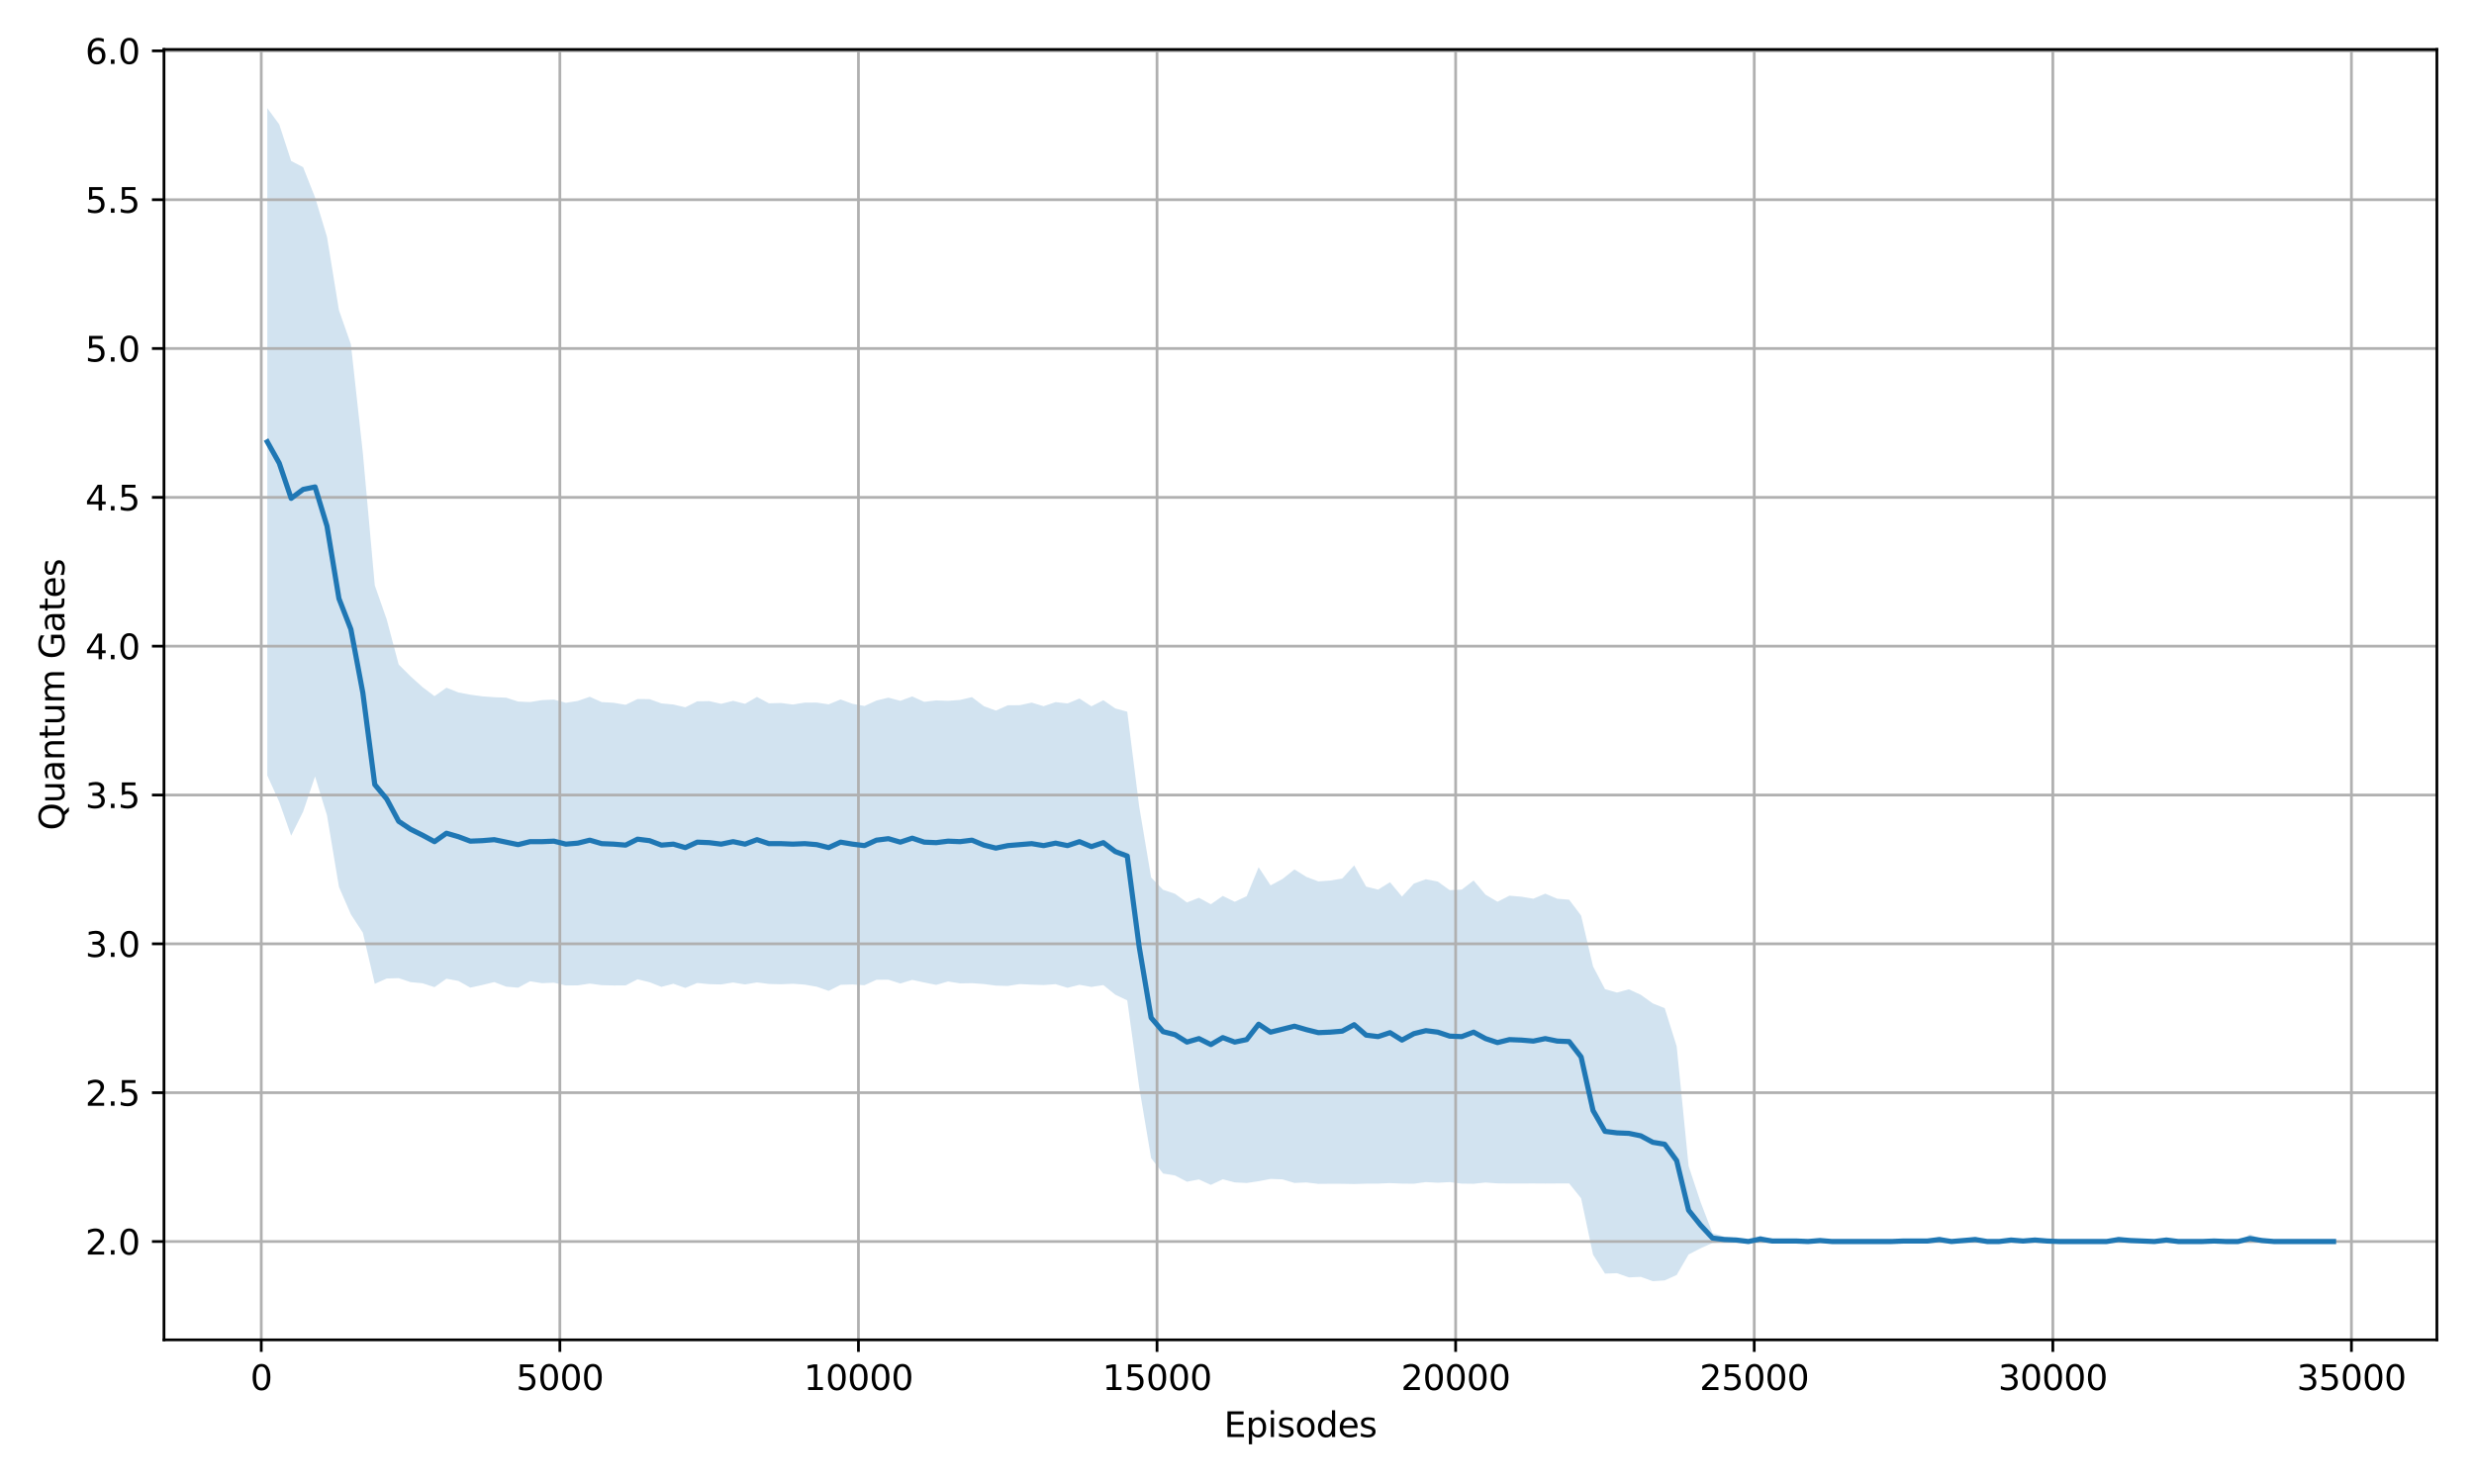 <?xml version="1.0" encoding="utf-8" standalone="no"?>
<!DOCTYPE svg PUBLIC "-//W3C//DTD SVG 1.1//EN"
  "http://www.w3.org/Graphics/SVG/1.1/DTD/svg11.dtd">
<svg xmlns:xlink="http://www.w3.org/1999/xlink" width="720pt" height="432pt" viewBox="0 0 720 432" xmlns="http://www.w3.org/2000/svg" version="1.1">
 <defs>
  <style type="text/css">*{stroke-linejoin: round; stroke-linecap: butt}</style>
 </defs>
 <g id="figure_1">
  <g id="patch_1">
   <path d="M 0 432 
L 720 432 
L 720 0 
L 0 0 
z
" style="fill: #ffffff"/>
  </g>
  <g id="axes_1">
   <g id="patch_2">
    <path d="M 47.72 390.04 
L 709.2 390.04 
L 709.2 14.395 
L 47.72 14.395 
z
" style="fill: #ffffff"/>
   </g>
   <g id="FillBetweenPolyCollection_1">
    <path d="M 77.787 31.47 
L 77.787 225.747 
L 81.263 233.429 
L 84.739 243.275 
L 88.215 236.28 
L 91.691 226.042 
L 95.167 237.361 
L 98.643 258.189 
L 102.119 266.176 
L 105.595 271.522 
L 109.071 286.403 
L 112.547 284.849 
L 116.023 284.735 
L 119.499 285.901 
L 122.975 286.234 
L 126.451 287.366 
L 129.927 284.911 
L 133.403 285.551 
L 136.879 287.503 
L 140.355 286.738 
L 143.831 285.892 
L 147.307 287.212 
L 150.783 287.525 
L 154.259 285.652 
L 157.735 286.21 
L 161.211 286.066 
L 164.687 286.878 
L 168.163 286.848 
L 171.639 286.317 
L 175.115 286.788 
L 178.591 286.878 
L 182.067 286.867 
L 185.543 285.08 
L 189.019 285.921 
L 192.495 287.276 
L 195.971 286.374 
L 199.447 287.59 
L 202.923 286.15 
L 206.399 286.499 
L 209.875 286.579 
L 213.351 286.006 
L 216.827 286.579 
L 220.303 285.986 
L 223.779 286.434 
L 227.255 286.529 
L 230.731 286.374 
L 234.207 286.638 
L 237.683 287.226 
L 241.159 288.447 
L 244.635 286.691 
L 248.111 286.579 
L 251.587 286.808 
L 255.063 285.219 
L 258.539 285.194 
L 262.014 286.3 
L 265.49 285.254 
L 268.966 286.001 
L 272.442 286.703 
L 275.918 285.712 
L 279.394 286.265 
L 282.87 286.208 
L 286.346 286.459 
L 289.822 286.917 
L 293.298 287.012 
L 296.774 286.464 
L 300.25 286.638 
L 303.726 286.753 
L 307.202 286.494 
L 310.678 287.552 
L 314.154 286.674 
L 317.63 287.301 
L 321.106 286.758 
L 324.582 289.562 
L 328.058 291.215 
L 331.534 316.473 
L 335.01 337.125 
L 338.486 341.617 
L 341.962 342.185 
L 345.438 343.997 
L 348.914 343.34 
L 352.39 344.923 
L 355.866 343.295 
L 359.342 344.201 
L 362.818 344.376 
L 366.294 343.861 
L 369.77 343.191 
L 373.246 343.324 
L 376.722 344.364 
L 380.198 344.216 
L 383.674 344.634 
L 387.15 344.602 
L 390.626 344.612 
L 394.102 344.679 
L 397.578 344.572 
L 401.054 344.556 
L 404.53 344.408 
L 408.006 344.558 
L 411.482 344.587 
L 414.958 344.111 
L 418.434 344.303 
L 421.91 344.113 
L 425.386 344.556 
L 428.862 344.602 
L 432.338 344.237 
L 435.814 344.495 
L 439.29 344.526 
L 442.766 344.521 
L 446.242 344.511 
L 449.718 344.536 
L 453.194 344.511 
L 456.67 344.505 
L 460.146 348.833 
L 463.622 365.247 
L 467.098 370.755 
L 470.574 370.63 
L 474.05 371.855 
L 477.526 371.701 
L 481.002 372.965 
L 484.478 372.726 
L 487.954 371.16 
L 491.43 365.178 
L 494.906 363.384 
L 498.381 361.828 
L 501.857 361.649 
L 505.333 361.589 
L 508.809 361.41 
L 512.285 361.709 
L 515.761 361.47 
L 519.237 361.47 
L 522.713 361.47 
L 526.189 361.41 
L 529.665 361.529 
L 533.141 361.41 
L 536.617 361.41 
L 540.093 361.41 
L 543.569 361.41 
L 547.045 361.41 
L 550.521 361.41 
L 553.997 361.47 
L 557.473 361.47 
L 560.949 361.47 
L 564.425 361.649 
L 567.901 361.41 
L 571.377 361.529 
L 574.853 361.649 
L 578.329 361.41 
L 581.805 361.41 
L 585.281 361.589 
L 588.757 361.47 
L 592.233 361.589 
L 595.709 361.47 
L 599.185 361.41 
L 602.661 361.41 
L 606.137 361.41 
L 609.613 361.41 
L 613.089 361.41 
L 616.565 361.649 
L 620.041 361.529 
L 623.517 361.47 
L 626.993 361.41 
L 630.469 361.589 
L 633.945 361.41 
L 637.421 361.41 
L 640.897 361.41 
L 644.373 361.47 
L 647.849 361.41 
L 651.325 361.41 
L 654.801 361.769 
L 658.277 361.529 
L 661.753 361.41 
L 665.229 361.41 
L 668.705 361.41 
L 672.181 361.41 
L 675.657 361.41 
L 679.133 361.41 
L 679.133 361.41 
L 679.133 361.41 
L 675.657 361.41 
L 672.181 361.41 
L 668.705 361.41 
L 665.229 361.41 
L 661.753 361.41 
L 658.277 360.712 
L 654.801 359.318 
L 651.325 361.41 
L 647.849 361.41 
L 644.373 361.061 
L 640.897 361.41 
L 637.421 361.41 
L 633.945 361.41 
L 630.469 360.364 
L 626.993 361.41 
L 623.517 361.061 
L 620.041 360.712 
L 616.565 360.015 
L 613.089 361.41 
L 609.613 361.41 
L 606.137 361.41 
L 602.661 361.41 
L 599.185 361.41 
L 595.709 361.061 
L 592.233 360.364 
L 588.757 361.061 
L 585.281 360.364 
L 581.805 361.41 
L 578.329 361.41 
L 574.853 360.015 
L 571.377 360.712 
L 567.901 361.41 
L 564.425 360.015 
L 560.949 361.061 
L 557.473 361.061 
L 553.997 361.061 
L 550.521 361.41 
L 547.045 361.41 
L 543.569 361.41 
L 540.093 361.41 
L 536.617 361.41 
L 533.141 361.41 
L 529.665 360.712 
L 526.189 361.41 
L 522.713 361.061 
L 519.237 361.061 
L 515.761 361.061 
L 512.285 359.666 
L 508.809 361.41 
L 505.333 360.364 
L 501.857 360.015 
L 498.381 358.969 
L 494.906 349.904 
L 491.43 339.444 
L 487.954 304.579 
L 484.478 293.482 
L 481.002 292.087 
L 477.526 289.597 
L 474.05 287.998 
L 470.574 288.935 
L 467.098 287.944 
L 463.622 281.32 
L 460.146 266.54 
L 456.67 261.913 
L 453.194 261.619 
L 449.718 260.15 
L 446.242 261.619 
L 442.766 261.032 
L 439.29 260.738 
L 435.814 262.501 
L 432.338 260.449 
L 428.862 256.329 
L 425.386 258.974 
L 421.91 259.129 
L 418.434 256.628 
L 414.958 255.953 
L 411.482 257.21 
L 408.006 260.994 
L 404.53 256.812 
L 401.054 258.974 
L 397.578 258.092 
L 394.102 251.92 
L 390.626 255.741 
L 387.15 256.329 
L 383.674 256.586 
L 380.198 255.27 
L 376.722 253.101 
L 373.246 255.874 
L 369.77 257.74 
L 366.294 252.449 
L 362.818 260.887 
L 359.342 262.506 
L 355.866 260.813 
L 352.39 263.228 
L 348.914 261.346 
L 345.438 262.711 
L 341.962 260.191 
L 338.486 259.025 
L 335.01 255.43 
L 331.534 234.778 
L 328.058 207.179 
L 324.582 206.233 
L 321.106 203.838 
L 317.63 205.606 
L 314.154 203.345 
L 310.678 204.777 
L 307.202 204.391 
L 303.726 205.576 
L 300.25 204.535 
L 296.774 205.287 
L 293.298 205.317 
L 289.822 206.856 
L 286.346 205.581 
L 282.87 202.944 
L 279.394 203.753 
L 275.918 204.017 
L 272.442 203.892 
L 268.966 204.306 
L 265.49 202.742 
L 262.014 204.007 
L 258.539 203.091 
L 255.063 203.933 
L 251.587 205.521 
L 248.111 204.884 
L 244.635 203.616 
L 241.159 205.038 
L 237.683 204.525 
L 234.207 204.535 
L 230.731 205.088 
L 227.255 204.644 
L 223.779 204.739 
L 220.303 202.876 
L 216.827 204.884 
L 213.351 204.012 
L 209.875 204.884 
L 206.399 204.097 
L 202.923 204.156 
L 199.447 205.895 
L 195.971 205.088 
L 192.495 204.764 
L 189.019 203.519 
L 185.543 203.494 
L 182.067 205.172 
L 178.591 204.585 
L 175.115 204.385 
L 171.639 202.834 
L 168.163 204.037 
L 164.687 204.585 
L 161.211 203.663 
L 157.735 203.808 
L 154.259 204.366 
L 150.783 204.226 
L 147.307 203.095 
L 143.831 202.971 
L 140.355 202.702 
L 136.879 202.226 
L 133.403 201.579 
L 129.927 200.197 
L 126.451 202.652 
L 122.975 200.03 
L 119.499 196.896 
L 116.023 193.441 
L 112.547 180.33 
L 109.071 170.399 
L 105.595 131.845 
L 102.119 100.221 
L 98.643 90.3 
L 95.167 68.958 
L 91.691 57.459 
L 88.215 48.665 
L 84.739 46.869 
L 81.263 36.208 
L 77.787 31.47 
z
" clip-path="url(#p4a1e0d42b9)" style="fill: #1f77b4; fill-opacity: 0.2"/>
   </g>
   <g id="matplotlib.axis_1">
    <g id="xtick_1">
     <g id="line2d_1">
      <path d="M 76.032 390.04 
L 76.032 14.395 
" clip-path="url(#p4a1e0d42b9)" style="fill: none; stroke: #b0b0b0; stroke-width: 0.8; stroke-linecap: square"/>
     </g>
     <g id="line2d_2">
      <defs>
       <path id="m9bfa2b96e1" d="M 0 0 
L 0 3.5 
" style="stroke: #000000; stroke-width: 0.8"/>
      </defs>
      <g>
       <use xlink:href="#m9bfa2b96e1" x="76.032" y="390.04" style="stroke: #000000; stroke-width: 0.8"/>
      </g>
     </g>
     <g id="text_1">
      <!-- 0 -->
      <g transform="translate(72.851 404.638) scale(0.1 -0.1)">
       <defs>
        <path id="DejaVuSans-30" d="M 2034 4250 
Q 1547 4250 1301 3770 
Q 1056 3291 1056 2328 
Q 1056 1369 1301 889 
Q 1547 409 2034 409 
Q 2525 409 2770 889 
Q 3016 1369 3016 2328 
Q 3016 3291 2770 3770 
Q 2525 4250 2034 4250 
z
M 2034 4750 
Q 2819 4750 3233 4129 
Q 3647 3509 3647 2328 
Q 3647 1150 3233 529 
Q 2819 -91 2034 -91 
Q 1250 -91 836 529 
Q 422 1150 422 2328 
Q 422 3509 836 4129 
Q 1250 4750 2034 4750 
z
" transform="scale(0.016)"/>
       </defs>
       <use xlink:href="#DejaVuSans-30"/>
      </g>
     </g>
    </g>
    <g id="xtick_2">
     <g id="line2d_3">
      <path d="M 162.932 390.04 
L 162.932 14.395 
" clip-path="url(#p4a1e0d42b9)" style="fill: none; stroke: #b0b0b0; stroke-width: 0.8; stroke-linecap: square"/>
     </g>
     <g id="line2d_4">
      <g>
       <use xlink:href="#m9bfa2b96e1" x="162.932" y="390.04" style="stroke: #000000; stroke-width: 0.8"/>
      </g>
     </g>
     <g id="text_2">
      <!-- 5000 -->
      <g transform="translate(150.207 404.638) scale(0.1 -0.1)">
       <defs>
        <path id="DejaVuSans-35" d="M 691 4666 
L 3169 4666 
L 3169 4134 
L 1269 4134 
L 1269 2991 
Q 1406 3038 1543 3061 
Q 1681 3084 1819 3084 
Q 2600 3084 3056 2656 
Q 3513 2228 3513 1497 
Q 3513 744 3044 326 
Q 2575 -91 1722 -91 
Q 1428 -91 1123 -41 
Q 819 9 494 109 
L 494 744 
Q 775 591 1075 516 
Q 1375 441 1709 441 
Q 2250 441 2565 725 
Q 2881 1009 2881 1497 
Q 2881 1984 2565 2268 
Q 2250 2553 1709 2553 
Q 1456 2553 1204 2497 
Q 953 2441 691 2322 
L 691 4666 
z
" transform="scale(0.016)"/>
       </defs>
       <use xlink:href="#DejaVuSans-35"/>
       <use xlink:href="#DejaVuSans-30" transform="translate(63.623 0)"/>
       <use xlink:href="#DejaVuSans-30" transform="translate(127.246 0)"/>
       <use xlink:href="#DejaVuSans-30" transform="translate(190.869 0)"/>
      </g>
     </g>
    </g>
    <g id="xtick_3">
     <g id="line2d_5">
      <path d="M 249.831 390.04 
L 249.831 14.395 
" clip-path="url(#p4a1e0d42b9)" style="fill: none; stroke: #b0b0b0; stroke-width: 0.8; stroke-linecap: square"/>
     </g>
     <g id="line2d_6">
      <g>
       <use xlink:href="#m9bfa2b96e1" x="249.831" y="390.04" style="stroke: #000000; stroke-width: 0.8"/>
      </g>
     </g>
     <g id="text_3">
      <!-- 10000 -->
      <g transform="translate(233.925 404.638) scale(0.1 -0.1)">
       <defs>
        <path id="DejaVuSans-31" d="M 794 531 
L 1825 531 
L 1825 4091 
L 703 3866 
L 703 4441 
L 1819 4666 
L 2450 4666 
L 2450 531 
L 3481 531 
L 3481 0 
L 794 0 
L 794 531 
z
" transform="scale(0.016)"/>
       </defs>
       <use xlink:href="#DejaVuSans-31"/>
       <use xlink:href="#DejaVuSans-30" transform="translate(63.623 0)"/>
       <use xlink:href="#DejaVuSans-30" transform="translate(127.246 0)"/>
       <use xlink:href="#DejaVuSans-30" transform="translate(190.869 0)"/>
       <use xlink:href="#DejaVuSans-30" transform="translate(254.492 0)"/>
      </g>
     </g>
    </g>
    <g id="xtick_4">
     <g id="line2d_7">
      <path d="M 336.731 390.04 
L 336.731 14.395 
" clip-path="url(#p4a1e0d42b9)" style="fill: none; stroke: #b0b0b0; stroke-width: 0.8; stroke-linecap: square"/>
     </g>
     <g id="line2d_8">
      <g>
       <use xlink:href="#m9bfa2b96e1" x="336.731" y="390.04" style="stroke: #000000; stroke-width: 0.8"/>
      </g>
     </g>
     <g id="text_4">
      <!-- 15000 -->
      <g transform="translate(320.825 404.638) scale(0.1 -0.1)">
       <use xlink:href="#DejaVuSans-31"/>
       <use xlink:href="#DejaVuSans-35" transform="translate(63.623 0)"/>
       <use xlink:href="#DejaVuSans-30" transform="translate(127.246 0)"/>
       <use xlink:href="#DejaVuSans-30" transform="translate(190.869 0)"/>
       <use xlink:href="#DejaVuSans-30" transform="translate(254.492 0)"/>
      </g>
     </g>
    </g>
    <g id="xtick_5">
     <g id="line2d_9">
      <path d="M 423.63 390.04 
L 423.63 14.395 
" clip-path="url(#p4a1e0d42b9)" style="fill: none; stroke: #b0b0b0; stroke-width: 0.8; stroke-linecap: square"/>
     </g>
     <g id="line2d_10">
      <g>
       <use xlink:href="#m9bfa2b96e1" x="423.63" y="390.04" style="stroke: #000000; stroke-width: 0.8"/>
      </g>
     </g>
     <g id="text_5">
      <!-- 20000 -->
      <g transform="translate(407.724 404.638) scale(0.1 -0.1)">
       <defs>
        <path id="DejaVuSans-32" d="M 1228 531 
L 3431 531 
L 3431 0 
L 469 0 
L 469 531 
Q 828 903 1448 1529 
Q 2069 2156 2228 2338 
Q 2531 2678 2651 2914 
Q 2772 3150 2772 3378 
Q 2772 3750 2511 3984 
Q 2250 4219 1831 4219 
Q 1534 4219 1204 4116 
Q 875 4013 500 3803 
L 500 4441 
Q 881 4594 1212 4672 
Q 1544 4750 1819 4750 
Q 2544 4750 2975 4387 
Q 3406 4025 3406 3419 
Q 3406 3131 3298 2873 
Q 3191 2616 2906 2266 
Q 2828 2175 2409 1742 
Q 1991 1309 1228 531 
z
" transform="scale(0.016)"/>
       </defs>
       <use xlink:href="#DejaVuSans-32"/>
       <use xlink:href="#DejaVuSans-30" transform="translate(63.623 0)"/>
       <use xlink:href="#DejaVuSans-30" transform="translate(127.246 0)"/>
       <use xlink:href="#DejaVuSans-30" transform="translate(190.869 0)"/>
       <use xlink:href="#DejaVuSans-30" transform="translate(254.492 0)"/>
      </g>
     </g>
    </g>
    <g id="xtick_6">
     <g id="line2d_11">
      <path d="M 510.53 390.04 
L 510.53 14.395 
" clip-path="url(#p4a1e0d42b9)" style="fill: none; stroke: #b0b0b0; stroke-width: 0.8; stroke-linecap: square"/>
     </g>
     <g id="line2d_12">
      <g>
       <use xlink:href="#m9bfa2b96e1" x="510.53" y="390.04" style="stroke: #000000; stroke-width: 0.8"/>
      </g>
     </g>
     <g id="text_6">
      <!-- 25000 -->
      <g transform="translate(494.624 404.638) scale(0.1 -0.1)">
       <use xlink:href="#DejaVuSans-32"/>
       <use xlink:href="#DejaVuSans-35" transform="translate(63.623 0)"/>
       <use xlink:href="#DejaVuSans-30" transform="translate(127.246 0)"/>
       <use xlink:href="#DejaVuSans-30" transform="translate(190.869 0)"/>
       <use xlink:href="#DejaVuSans-30" transform="translate(254.492 0)"/>
      </g>
     </g>
    </g>
    <g id="xtick_7">
     <g id="line2d_13">
      <path d="M 597.43 390.04 
L 597.43 14.395 
" clip-path="url(#p4a1e0d42b9)" style="fill: none; stroke: #b0b0b0; stroke-width: 0.8; stroke-linecap: square"/>
     </g>
     <g id="line2d_14">
      <g>
       <use xlink:href="#m9bfa2b96e1" x="597.43" y="390.04" style="stroke: #000000; stroke-width: 0.8"/>
      </g>
     </g>
     <g id="text_7">
      <!-- 30000 -->
      <g transform="translate(581.523 404.638) scale(0.1 -0.1)">
       <defs>
        <path id="DejaVuSans-33" d="M 2597 2516 
Q 3050 2419 3304 2112 
Q 3559 1806 3559 1356 
Q 3559 666 3084 287 
Q 2609 -91 1734 -91 
Q 1441 -91 1130 -33 
Q 819 25 488 141 
L 488 750 
Q 750 597 1062 519 
Q 1375 441 1716 441 
Q 2309 441 2620 675 
Q 2931 909 2931 1356 
Q 2931 1769 2642 2001 
Q 2353 2234 1838 2234 
L 1294 2234 
L 1294 2753 
L 1863 2753 
Q 2328 2753 2575 2939 
Q 2822 3125 2822 3475 
Q 2822 3834 2567 4026 
Q 2313 4219 1838 4219 
Q 1578 4219 1281 4162 
Q 984 4106 628 3988 
L 628 4550 
Q 988 4650 1302 4700 
Q 1616 4750 1894 4750 
Q 2613 4750 3031 4423 
Q 3450 4097 3450 3541 
Q 3450 3153 3228 2886 
Q 3006 2619 2597 2516 
z
" transform="scale(0.016)"/>
       </defs>
       <use xlink:href="#DejaVuSans-33"/>
       <use xlink:href="#DejaVuSans-30" transform="translate(63.623 0)"/>
       <use xlink:href="#DejaVuSans-30" transform="translate(127.246 0)"/>
       <use xlink:href="#DejaVuSans-30" transform="translate(190.869 0)"/>
       <use xlink:href="#DejaVuSans-30" transform="translate(254.492 0)"/>
      </g>
     </g>
    </g>
    <g id="xtick_8">
     <g id="line2d_15">
      <path d="M 684.329 390.04 
L 684.329 14.395 
" clip-path="url(#p4a1e0d42b9)" style="fill: none; stroke: #b0b0b0; stroke-width: 0.8; stroke-linecap: square"/>
     </g>
     <g id="line2d_16">
      <g>
       <use xlink:href="#m9bfa2b96e1" x="684.329" y="390.04" style="stroke: #000000; stroke-width: 0.8"/>
      </g>
     </g>
     <g id="text_8">
      <!-- 35000 -->
      <g transform="translate(668.423 404.638) scale(0.1 -0.1)">
       <use xlink:href="#DejaVuSans-33"/>
       <use xlink:href="#DejaVuSans-35" transform="translate(63.623 0)"/>
       <use xlink:href="#DejaVuSans-30" transform="translate(127.246 0)"/>
       <use xlink:href="#DejaVuSans-30" transform="translate(190.869 0)"/>
       <use xlink:href="#DejaVuSans-30" transform="translate(254.492 0)"/>
      </g>
     </g>
    </g>
    <g id="text_9">
     <!-- Episodes -->
     <g transform="translate(356.218 418.317) scale(0.1 -0.1)">
      <defs>
       <path id="DejaVuSans-45" d="M 628 4666 
L 3578 4666 
L 3578 4134 
L 1259 4134 
L 1259 2753 
L 3481 2753 
L 3481 2222 
L 1259 2222 
L 1259 531 
L 3634 531 
L 3634 0 
L 628 0 
L 628 4666 
z
" transform="scale(0.016)"/>
       <path id="DejaVuSans-70" d="M 1159 525 
L 1159 -1331 
L 581 -1331 
L 581 3500 
L 1159 3500 
L 1159 2969 
Q 1341 3281 1617 3432 
Q 1894 3584 2278 3584 
Q 2916 3584 3314 3078 
Q 3713 2572 3713 1747 
Q 3713 922 3314 415 
Q 2916 -91 2278 -91 
Q 1894 -91 1617 61 
Q 1341 213 1159 525 
z
M 3116 1747 
Q 3116 2381 2855 2742 
Q 2594 3103 2138 3103 
Q 1681 3103 1420 2742 
Q 1159 2381 1159 1747 
Q 1159 1113 1420 752 
Q 1681 391 2138 391 
Q 2594 391 2855 752 
Q 3116 1113 3116 1747 
z
" transform="scale(0.016)"/>
       <path id="DejaVuSans-69" d="M 603 3500 
L 1178 3500 
L 1178 0 
L 603 0 
L 603 3500 
z
M 603 4863 
L 1178 4863 
L 1178 4134 
L 603 4134 
L 603 4863 
z
" transform="scale(0.016)"/>
       <path id="DejaVuSans-73" d="M 2834 3397 
L 2834 2853 
Q 2591 2978 2328 3040 
Q 2066 3103 1784 3103 
Q 1356 3103 1142 2972 
Q 928 2841 928 2578 
Q 928 2378 1081 2264 
Q 1234 2150 1697 2047 
L 1894 2003 
Q 2506 1872 2764 1633 
Q 3022 1394 3022 966 
Q 3022 478 2636 193 
Q 2250 -91 1575 -91 
Q 1294 -91 989 -36 
Q 684 19 347 128 
L 347 722 
Q 666 556 975 473 
Q 1284 391 1588 391 
Q 1994 391 2212 530 
Q 2431 669 2431 922 
Q 2431 1156 2273 1281 
Q 2116 1406 1581 1522 
L 1381 1569 
Q 847 1681 609 1914 
Q 372 2147 372 2553 
Q 372 3047 722 3315 
Q 1072 3584 1716 3584 
Q 2034 3584 2315 3537 
Q 2597 3491 2834 3397 
z
" transform="scale(0.016)"/>
       <path id="DejaVuSans-6f" d="M 1959 3097 
Q 1497 3097 1228 2736 
Q 959 2375 959 1747 
Q 959 1119 1226 758 
Q 1494 397 1959 397 
Q 2419 397 2687 759 
Q 2956 1122 2956 1747 
Q 2956 2369 2687 2733 
Q 2419 3097 1959 3097 
z
M 1959 3584 
Q 2709 3584 3137 3096 
Q 3566 2609 3566 1747 
Q 3566 888 3137 398 
Q 2709 -91 1959 -91 
Q 1206 -91 779 398 
Q 353 888 353 1747 
Q 353 2609 779 3096 
Q 1206 3584 1959 3584 
z
" transform="scale(0.016)"/>
       <path id="DejaVuSans-64" d="M 2906 2969 
L 2906 4863 
L 3481 4863 
L 3481 0 
L 2906 0 
L 2906 525 
Q 2725 213 2448 61 
Q 2172 -91 1784 -91 
Q 1150 -91 751 415 
Q 353 922 353 1747 
Q 353 2572 751 3078 
Q 1150 3584 1784 3584 
Q 2172 3584 2448 3432 
Q 2725 3281 2906 2969 
z
M 947 1747 
Q 947 1113 1208 752 
Q 1469 391 1925 391 
Q 2381 391 2643 752 
Q 2906 1113 2906 1747 
Q 2906 2381 2643 2742 
Q 2381 3103 1925 3103 
Q 1469 3103 1208 2742 
Q 947 2381 947 1747 
z
" transform="scale(0.016)"/>
       <path id="DejaVuSans-65" d="M 3597 1894 
L 3597 1613 
L 953 1613 
Q 991 1019 1311 708 
Q 1631 397 2203 397 
Q 2534 397 2845 478 
Q 3156 559 3463 722 
L 3463 178 
Q 3153 47 2828 -22 
Q 2503 -91 2169 -91 
Q 1331 -91 842 396 
Q 353 884 353 1716 
Q 353 2575 817 3079 
Q 1281 3584 2069 3584 
Q 2775 3584 3186 3129 
Q 3597 2675 3597 1894 
z
M 3022 2063 
Q 3016 2534 2758 2815 
Q 2500 3097 2075 3097 
Q 1594 3097 1305 2825 
Q 1016 2553 972 2059 
L 3022 2063 
z
" transform="scale(0.016)"/>
      </defs>
      <use xlink:href="#DejaVuSans-45"/>
      <use xlink:href="#DejaVuSans-70" transform="translate(63.184 0)"/>
      <use xlink:href="#DejaVuSans-69" transform="translate(126.66 0)"/>
      <use xlink:href="#DejaVuSans-73" transform="translate(154.443 0)"/>
      <use xlink:href="#DejaVuSans-6f" transform="translate(206.543 0)"/>
      <use xlink:href="#DejaVuSans-64" transform="translate(267.725 0)"/>
      <use xlink:href="#DejaVuSans-65" transform="translate(331.201 0)"/>
      <use xlink:href="#DejaVuSans-73" transform="translate(392.725 0)"/>
     </g>
    </g>
   </g>
   <g id="matplotlib.axis_2">
    <g id="ytick_1">
     <g id="line2d_17">
      <path d="M 47.72 361.41 
L 709.2 361.41 
" clip-path="url(#p4a1e0d42b9)" style="fill: none; stroke: #b0b0b0; stroke-width: 0.8; stroke-linecap: square"/>
     </g>
     <g id="line2d_18">
      <defs>
       <path id="m0e85d246ab" d="M 0 0 
L -3.5 0 
" style="stroke: #000000; stroke-width: 0.8"/>
      </defs>
      <g>
       <use xlink:href="#m0e85d246ab" x="47.72" y="361.41" style="stroke: #000000; stroke-width: 0.8"/>
      </g>
     </g>
     <g id="text_10">
      <!-- 2.0 -->
      <g transform="translate(24.817 365.209) scale(0.1 -0.1)">
       <defs>
        <path id="DejaVuSans-2e" d="M 684 794 
L 1344 794 
L 1344 0 
L 684 0 
L 684 794 
z
" transform="scale(0.016)"/>
       </defs>
       <use xlink:href="#DejaVuSans-32"/>
       <use xlink:href="#DejaVuSans-2e" transform="translate(63.623 0)"/>
       <use xlink:href="#DejaVuSans-30" transform="translate(95.41 0)"/>
      </g>
     </g>
    </g>
    <g id="ytick_2">
     <g id="line2d_19">
      <path d="M 47.72 318.084 
L 709.2 318.084 
" clip-path="url(#p4a1e0d42b9)" style="fill: none; stroke: #b0b0b0; stroke-width: 0.8; stroke-linecap: square"/>
     </g>
     <g id="line2d_20">
      <g>
       <use xlink:href="#m0e85d246ab" x="47.72" y="318.084" style="stroke: #000000; stroke-width: 0.8"/>
      </g>
     </g>
     <g id="text_11">
      <!-- 2.5 -->
      <g transform="translate(24.817 321.884) scale(0.1 -0.1)">
       <use xlink:href="#DejaVuSans-32"/>
       <use xlink:href="#DejaVuSans-2e" transform="translate(63.623 0)"/>
       <use xlink:href="#DejaVuSans-35" transform="translate(95.41 0)"/>
      </g>
     </g>
    </g>
    <g id="ytick_3">
     <g id="line2d_21">
      <path d="M 47.72 274.759 
L 709.2 274.759 
" clip-path="url(#p4a1e0d42b9)" style="fill: none; stroke: #b0b0b0; stroke-width: 0.8; stroke-linecap: square"/>
     </g>
     <g id="line2d_22">
      <g>
       <use xlink:href="#m0e85d246ab" x="47.72" y="274.759" style="stroke: #000000; stroke-width: 0.8"/>
      </g>
     </g>
     <g id="text_12">
      <!-- 3.0 -->
      <g transform="translate(24.817 278.558) scale(0.1 -0.1)">
       <use xlink:href="#DejaVuSans-33"/>
       <use xlink:href="#DejaVuSans-2e" transform="translate(63.623 0)"/>
       <use xlink:href="#DejaVuSans-30" transform="translate(95.41 0)"/>
      </g>
     </g>
    </g>
    <g id="ytick_4">
     <g id="line2d_23">
      <path d="M 47.72 231.434 
L 709.2 231.434 
" clip-path="url(#p4a1e0d42b9)" style="fill: none; stroke: #b0b0b0; stroke-width: 0.8; stroke-linecap: square"/>
     </g>
     <g id="line2d_24">
      <g>
       <use xlink:href="#m0e85d246ab" x="47.72" y="231.434" style="stroke: #000000; stroke-width: 0.8"/>
      </g>
     </g>
     <g id="text_13">
      <!-- 3.5 -->
      <g transform="translate(24.817 235.233) scale(0.1 -0.1)">
       <use xlink:href="#DejaVuSans-33"/>
       <use xlink:href="#DejaVuSans-2e" transform="translate(63.623 0)"/>
       <use xlink:href="#DejaVuSans-35" transform="translate(95.41 0)"/>
      </g>
     </g>
    </g>
    <g id="ytick_5">
     <g id="line2d_25">
      <path d="M 47.72 188.108 
L 709.2 188.108 
" clip-path="url(#p4a1e0d42b9)" style="fill: none; stroke: #b0b0b0; stroke-width: 0.8; stroke-linecap: square"/>
     </g>
     <g id="line2d_26">
      <g>
       <use xlink:href="#m0e85d246ab" x="47.72" y="188.108" style="stroke: #000000; stroke-width: 0.8"/>
      </g>
     </g>
     <g id="text_14">
      <!-- 4.0 -->
      <g transform="translate(24.817 191.908) scale(0.1 -0.1)">
       <defs>
        <path id="DejaVuSans-34" d="M 2419 4116 
L 825 1625 
L 2419 1625 
L 2419 4116 
z
M 2253 4666 
L 3047 4666 
L 3047 1625 
L 3713 1625 
L 3713 1100 
L 3047 1100 
L 3047 0 
L 2419 0 
L 2419 1100 
L 313 1100 
L 313 1709 
L 2253 4666 
z
" transform="scale(0.016)"/>
       </defs>
       <use xlink:href="#DejaVuSans-34"/>
       <use xlink:href="#DejaVuSans-2e" transform="translate(63.623 0)"/>
       <use xlink:href="#DejaVuSans-30" transform="translate(95.41 0)"/>
      </g>
     </g>
    </g>
    <g id="ytick_6">
     <g id="line2d_27">
      <path d="M 47.72 144.783 
L 709.2 144.783 
" clip-path="url(#p4a1e0d42b9)" style="fill: none; stroke: #b0b0b0; stroke-width: 0.8; stroke-linecap: square"/>
     </g>
     <g id="line2d_28">
      <g>
       <use xlink:href="#m0e85d246ab" x="47.72" y="144.783" style="stroke: #000000; stroke-width: 0.8"/>
      </g>
     </g>
     <g id="text_15">
      <!-- 4.5 -->
      <g transform="translate(24.817 148.582) scale(0.1 -0.1)">
       <use xlink:href="#DejaVuSans-34"/>
       <use xlink:href="#DejaVuSans-2e" transform="translate(63.623 0)"/>
       <use xlink:href="#DejaVuSans-35" transform="translate(95.41 0)"/>
      </g>
     </g>
    </g>
    <g id="ytick_7">
     <g id="line2d_29">
      <path d="M 47.72 101.458 
L 709.2 101.458 
" clip-path="url(#p4a1e0d42b9)" style="fill: none; stroke: #b0b0b0; stroke-width: 0.8; stroke-linecap: square"/>
     </g>
     <g id="line2d_30">
      <g>
       <use xlink:href="#m0e85d246ab" x="47.72" y="101.458" style="stroke: #000000; stroke-width: 0.8"/>
      </g>
     </g>
     <g id="text_16">
      <!-- 5.0 -->
      <g transform="translate(24.817 105.257) scale(0.1 -0.1)">
       <use xlink:href="#DejaVuSans-35"/>
       <use xlink:href="#DejaVuSans-2e" transform="translate(63.623 0)"/>
       <use xlink:href="#DejaVuSans-30" transform="translate(95.41 0)"/>
      </g>
     </g>
    </g>
    <g id="ytick_8">
     <g id="line2d_31">
      <path d="M 47.72 58.133 
L 709.2 58.133 
" clip-path="url(#p4a1e0d42b9)" style="fill: none; stroke: #b0b0b0; stroke-width: 0.8; stroke-linecap: square"/>
     </g>
     <g id="line2d_32">
      <g>
       <use xlink:href="#m0e85d246ab" x="47.72" y="58.133" style="stroke: #000000; stroke-width: 0.8"/>
      </g>
     </g>
     <g id="text_17">
      <!-- 5.5 -->
      <g transform="translate(24.817 61.932) scale(0.1 -0.1)">
       <use xlink:href="#DejaVuSans-35"/>
       <use xlink:href="#DejaVuSans-2e" transform="translate(63.623 0)"/>
       <use xlink:href="#DejaVuSans-35" transform="translate(95.41 0)"/>
      </g>
     </g>
    </g>
    <g id="ytick_9">
     <g id="line2d_33">
      <path d="M 47.72 14.807 
L 709.2 14.807 
" clip-path="url(#p4a1e0d42b9)" style="fill: none; stroke: #b0b0b0; stroke-width: 0.8; stroke-linecap: square"/>
     </g>
     <g id="line2d_34">
      <g>
       <use xlink:href="#m0e85d246ab" x="47.72" y="14.807" style="stroke: #000000; stroke-width: 0.8"/>
      </g>
     </g>
     <g id="text_18">
      <!-- 6.0 -->
      <g transform="translate(24.817 18.606) scale(0.1 -0.1)">
       <defs>
        <path id="DejaVuSans-36" d="M 2113 2584 
Q 1688 2584 1439 2293 
Q 1191 2003 1191 1497 
Q 1191 994 1439 701 
Q 1688 409 2113 409 
Q 2538 409 2786 701 
Q 3034 994 3034 1497 
Q 3034 2003 2786 2293 
Q 2538 2584 2113 2584 
z
M 3366 4563 
L 3366 3988 
Q 3128 4100 2886 4159 
Q 2644 4219 2406 4219 
Q 1781 4219 1451 3797 
Q 1122 3375 1075 2522 
Q 1259 2794 1537 2939 
Q 1816 3084 2150 3084 
Q 2853 3084 3261 2657 
Q 3669 2231 3669 1497 
Q 3669 778 3244 343 
Q 2819 -91 2113 -91 
Q 1303 -91 875 529 
Q 447 1150 447 2328 
Q 447 3434 972 4092 
Q 1497 4750 2381 4750 
Q 2619 4750 2861 4703 
Q 3103 4656 3366 4563 
z
" transform="scale(0.016)"/>
       </defs>
       <use xlink:href="#DejaVuSans-36"/>
       <use xlink:href="#DejaVuSans-2e" transform="translate(63.623 0)"/>
       <use xlink:href="#DejaVuSans-30" transform="translate(95.41 0)"/>
      </g>
     </g>
    </g>
    <g id="text_19">
     <!-- Quantum Gates -->
     <g transform="translate(18.737 241.723) rotate(-90) scale(0.1 -0.1)">
      <defs>
       <path id="DejaVuSans-51" d="M 2522 4238 
Q 1834 4238 1429 3725 
Q 1025 3213 1025 2328 
Q 1025 1447 1429 934 
Q 1834 422 2522 422 
Q 3209 422 3611 934 
Q 4013 1447 4013 2328 
Q 4013 3213 3611 3725 
Q 3209 4238 2522 4238 
z
M 3406 84 
L 4238 -825 
L 3475 -825 
L 2784 -78 
Q 2681 -84 2626 -87 
Q 2572 -91 2522 -91 
Q 1538 -91 948 567 
Q 359 1225 359 2328 
Q 359 3434 948 4092 
Q 1538 4750 2522 4750 
Q 3503 4750 4090 4092 
Q 4678 3434 4678 2328 
Q 4678 1516 4351 937 
Q 4025 359 3406 84 
z
" transform="scale(0.016)"/>
       <path id="DejaVuSans-75" d="M 544 1381 
L 544 3500 
L 1119 3500 
L 1119 1403 
Q 1119 906 1312 657 
Q 1506 409 1894 409 
Q 2359 409 2629 706 
Q 2900 1003 2900 1516 
L 2900 3500 
L 3475 3500 
L 3475 0 
L 2900 0 
L 2900 538 
Q 2691 219 2414 64 
Q 2138 -91 1772 -91 
Q 1169 -91 856 284 
Q 544 659 544 1381 
z
M 1991 3584 
L 1991 3584 
z
" transform="scale(0.016)"/>
       <path id="DejaVuSans-61" d="M 2194 1759 
Q 1497 1759 1228 1600 
Q 959 1441 959 1056 
Q 959 750 1161 570 
Q 1363 391 1709 391 
Q 2188 391 2477 730 
Q 2766 1069 2766 1631 
L 2766 1759 
L 2194 1759 
z
M 3341 1997 
L 3341 0 
L 2766 0 
L 2766 531 
Q 2569 213 2275 61 
Q 1981 -91 1556 -91 
Q 1019 -91 701 211 
Q 384 513 384 1019 
Q 384 1609 779 1909 
Q 1175 2209 1959 2209 
L 2766 2209 
L 2766 2266 
Q 2766 2663 2505 2880 
Q 2244 3097 1772 3097 
Q 1472 3097 1187 3025 
Q 903 2953 641 2809 
L 641 3341 
Q 956 3463 1253 3523 
Q 1550 3584 1831 3584 
Q 2591 3584 2966 3190 
Q 3341 2797 3341 1997 
z
" transform="scale(0.016)"/>
       <path id="DejaVuSans-6e" d="M 3513 2113 
L 3513 0 
L 2938 0 
L 2938 2094 
Q 2938 2591 2744 2837 
Q 2550 3084 2163 3084 
Q 1697 3084 1428 2787 
Q 1159 2491 1159 1978 
L 1159 0 
L 581 0 
L 581 3500 
L 1159 3500 
L 1159 2956 
Q 1366 3272 1645 3428 
Q 1925 3584 2291 3584 
Q 2894 3584 3203 3211 
Q 3513 2838 3513 2113 
z
" transform="scale(0.016)"/>
       <path id="DejaVuSans-74" d="M 1172 4494 
L 1172 3500 
L 2356 3500 
L 2356 3053 
L 1172 3053 
L 1172 1153 
Q 1172 725 1289 603 
Q 1406 481 1766 481 
L 2356 481 
L 2356 0 
L 1766 0 
Q 1100 0 847 248 
Q 594 497 594 1153 
L 594 3053 
L 172 3053 
L 172 3500 
L 594 3500 
L 594 4494 
L 1172 4494 
z
" transform="scale(0.016)"/>
       <path id="DejaVuSans-6d" d="M 3328 2828 
Q 3544 3216 3844 3400 
Q 4144 3584 4550 3584 
Q 5097 3584 5394 3201 
Q 5691 2819 5691 2113 
L 5691 0 
L 5113 0 
L 5113 2094 
Q 5113 2597 4934 2840 
Q 4756 3084 4391 3084 
Q 3944 3084 3684 2787 
Q 3425 2491 3425 1978 
L 3425 0 
L 2847 0 
L 2847 2094 
Q 2847 2600 2669 2842 
Q 2491 3084 2119 3084 
Q 1678 3084 1418 2786 
Q 1159 2488 1159 1978 
L 1159 0 
L 581 0 
L 581 3500 
L 1159 3500 
L 1159 2956 
Q 1356 3278 1631 3431 
Q 1906 3584 2284 3584 
Q 2666 3584 2933 3390 
Q 3200 3197 3328 2828 
z
" transform="scale(0.016)"/>
       <path id="DejaVuSans-20" transform="scale(0.016)"/>
       <path id="DejaVuSans-47" d="M 3809 666 
L 3809 1919 
L 2778 1919 
L 2778 2438 
L 4434 2438 
L 4434 434 
Q 4069 175 3628 42 
Q 3188 -91 2688 -91 
Q 1594 -91 976 548 
Q 359 1188 359 2328 
Q 359 3472 976 4111 
Q 1594 4750 2688 4750 
Q 3144 4750 3555 4637 
Q 3966 4525 4313 4306 
L 4313 3634 
Q 3963 3931 3569 4081 
Q 3175 4231 2741 4231 
Q 1884 4231 1454 3753 
Q 1025 3275 1025 2328 
Q 1025 1384 1454 906 
Q 1884 428 2741 428 
Q 3075 428 3337 486 
Q 3600 544 3809 666 
z
" transform="scale(0.016)"/>
      </defs>
      <use xlink:href="#DejaVuSans-51"/>
      <use xlink:href="#DejaVuSans-75" transform="translate(78.711 0)"/>
      <use xlink:href="#DejaVuSans-61" transform="translate(142.09 0)"/>
      <use xlink:href="#DejaVuSans-6e" transform="translate(203.369 0)"/>
      <use xlink:href="#DejaVuSans-74" transform="translate(266.748 0)"/>
      <use xlink:href="#DejaVuSans-75" transform="translate(305.957 0)"/>
      <use xlink:href="#DejaVuSans-6d" transform="translate(369.336 0)"/>
      <use xlink:href="#DejaVuSans-20" transform="translate(466.748 0)"/>
      <use xlink:href="#DejaVuSans-47" transform="translate(498.535 0)"/>
      <use xlink:href="#DejaVuSans-61" transform="translate(576.025 0)"/>
      <use xlink:href="#DejaVuSans-74" transform="translate(637.305 0)"/>
      <use xlink:href="#DejaVuSans-65" transform="translate(676.514 0)"/>
      <use xlink:href="#DejaVuSans-73" transform="translate(738.037 0)"/>
     </g>
    </g>
   </g>
   <g id="line2d_35">
    <path d="M 77.787 128.608 
L 81.263 134.818 
L 84.739 145.072 
L 88.215 142.472 
L 91.691 141.75 
L 95.167 153.159 
L 98.643 174.244 
L 102.119 183.198 
L 105.595 201.684 
L 109.071 228.401 
L 112.547 232.589 
L 116.023 239.088 
L 119.499 241.399 
L 122.975 243.132 
L 126.451 245.009 
L 129.927 242.554 
L 133.403 243.565 
L 136.879 244.865 
L 140.355 244.72 
L 143.831 244.431 
L 150.783 245.876 
L 154.259 245.009 
L 157.735 245.009 
L 161.211 244.865 
L 164.687 245.731 
L 168.163 245.442 
L 171.639 244.576 
L 175.115 245.587 
L 178.591 245.731 
L 182.067 246.02 
L 185.543 244.287 
L 189.019 244.72 
L 192.495 246.02 
L 195.971 245.731 
L 199.447 246.742 
L 202.923 245.153 
L 206.399 245.298 
L 209.875 245.731 
L 213.351 245.009 
L 216.827 245.731 
L 220.303 244.431 
L 223.779 245.587 
L 227.255 245.587 
L 230.731 245.731 
L 234.207 245.587 
L 237.683 245.876 
L 241.159 246.742 
L 244.635 245.153 
L 248.111 245.731 
L 251.587 246.164 
L 255.063 244.576 
L 258.539 244.143 
L 262.014 245.153 
L 265.49 243.998 
L 268.966 245.153 
L 272.442 245.298 
L 275.918 244.865 
L 279.394 245.009 
L 282.87 244.576 
L 286.346 246.02 
L 289.822 246.886 
L 293.298 246.164 
L 300.25 245.587 
L 303.726 246.164 
L 307.202 245.442 
L 310.678 246.164 
L 314.154 245.009 
L 317.63 246.453 
L 321.106 245.298 
L 324.582 247.897 
L 328.058 249.197 
L 331.534 275.626 
L 335.01 296.277 
L 338.486 300.321 
L 341.962 301.188 
L 345.438 303.354 
L 348.914 302.343 
L 352.39 304.076 
L 355.866 302.054 
L 359.342 303.354 
L 362.818 302.632 
L 366.294 298.155 
L 369.77 300.465 
L 376.722 298.732 
L 380.198 299.743 
L 383.674 300.61 
L 387.15 300.465 
L 390.626 300.177 
L 394.102 298.299 
L 397.578 301.332 
L 401.054 301.765 
L 404.53 300.61 
L 408.006 302.776 
L 411.482 300.899 
L 414.958 300.032 
L 418.434 300.465 
L 421.91 301.621 
L 425.386 301.765 
L 428.862 300.465 
L 432.338 302.343 
L 435.814 303.498 
L 439.29 302.632 
L 442.766 302.776 
L 446.242 303.065 
L 449.718 302.343 
L 453.194 303.065 
L 456.67 303.209 
L 460.146 307.686 
L 463.622 323.283 
L 467.098 329.349 
L 470.574 329.782 
L 474.05 329.927 
L 477.526 330.649 
L 481.002 332.526 
L 484.478 333.104 
L 487.954 337.87 
L 491.43 352.311 
L 494.906 356.644 
L 498.381 360.399 
L 501.857 360.832 
L 505.333 360.976 
L 508.809 361.41 
L 512.285 360.688 
L 515.761 361.265 
L 522.713 361.265 
L 526.189 361.41 
L 529.665 361.121 
L 533.141 361.41 
L 550.521 361.41 
L 553.997 361.265 
L 560.949 361.265 
L 564.425 360.832 
L 567.901 361.41 
L 574.853 360.832 
L 578.329 361.41 
L 581.805 361.41 
L 585.281 360.976 
L 588.757 361.265 
L 592.233 360.976 
L 595.709 361.265 
L 599.185 361.41 
L 613.089 361.41 
L 616.565 360.832 
L 620.041 361.121 
L 626.993 361.41 
L 630.469 360.976 
L 633.945 361.41 
L 640.897 361.41 
L 644.373 361.265 
L 647.849 361.41 
L 651.325 361.41 
L 654.801 360.543 
L 658.277 361.121 
L 661.753 361.41 
L 679.133 361.41 
L 679.133 361.41 
" clip-path="url(#p4a1e0d42b9)" style="fill: none; stroke: #1f77b4; stroke-width: 1.5; stroke-linecap: square"/>
   </g>
   <g id="patch_3">
    <path d="M 47.72 390.04 
L 47.72 14.395 
" style="fill: none; stroke: #000000; stroke-width: 0.8; stroke-linejoin: miter; stroke-linecap: square"/>
   </g>
   <g id="patch_4">
    <path d="M 709.2 390.04 
L 709.2 14.395 
" style="fill: none; stroke: #000000; stroke-width: 0.8; stroke-linejoin: miter; stroke-linecap: square"/>
   </g>
   <g id="patch_5">
    <path d="M 47.72 390.04 
L 709.2 390.04 
" style="fill: none; stroke: #000000; stroke-width: 0.8; stroke-linejoin: miter; stroke-linecap: square"/>
   </g>
   <g id="patch_6">
    <path d="M 47.72 14.395 
L 709.2 14.395 
" style="fill: none; stroke: #000000; stroke-width: 0.8; stroke-linejoin: miter; stroke-linecap: square"/>
   </g>
  </g>
 </g>
 <defs>
  <clipPath id="p4a1e0d42b9">
   <rect x="47.72" y="14.395" width="661.48" height="375.645"/>
  </clipPath>
 </defs>
</svg>
